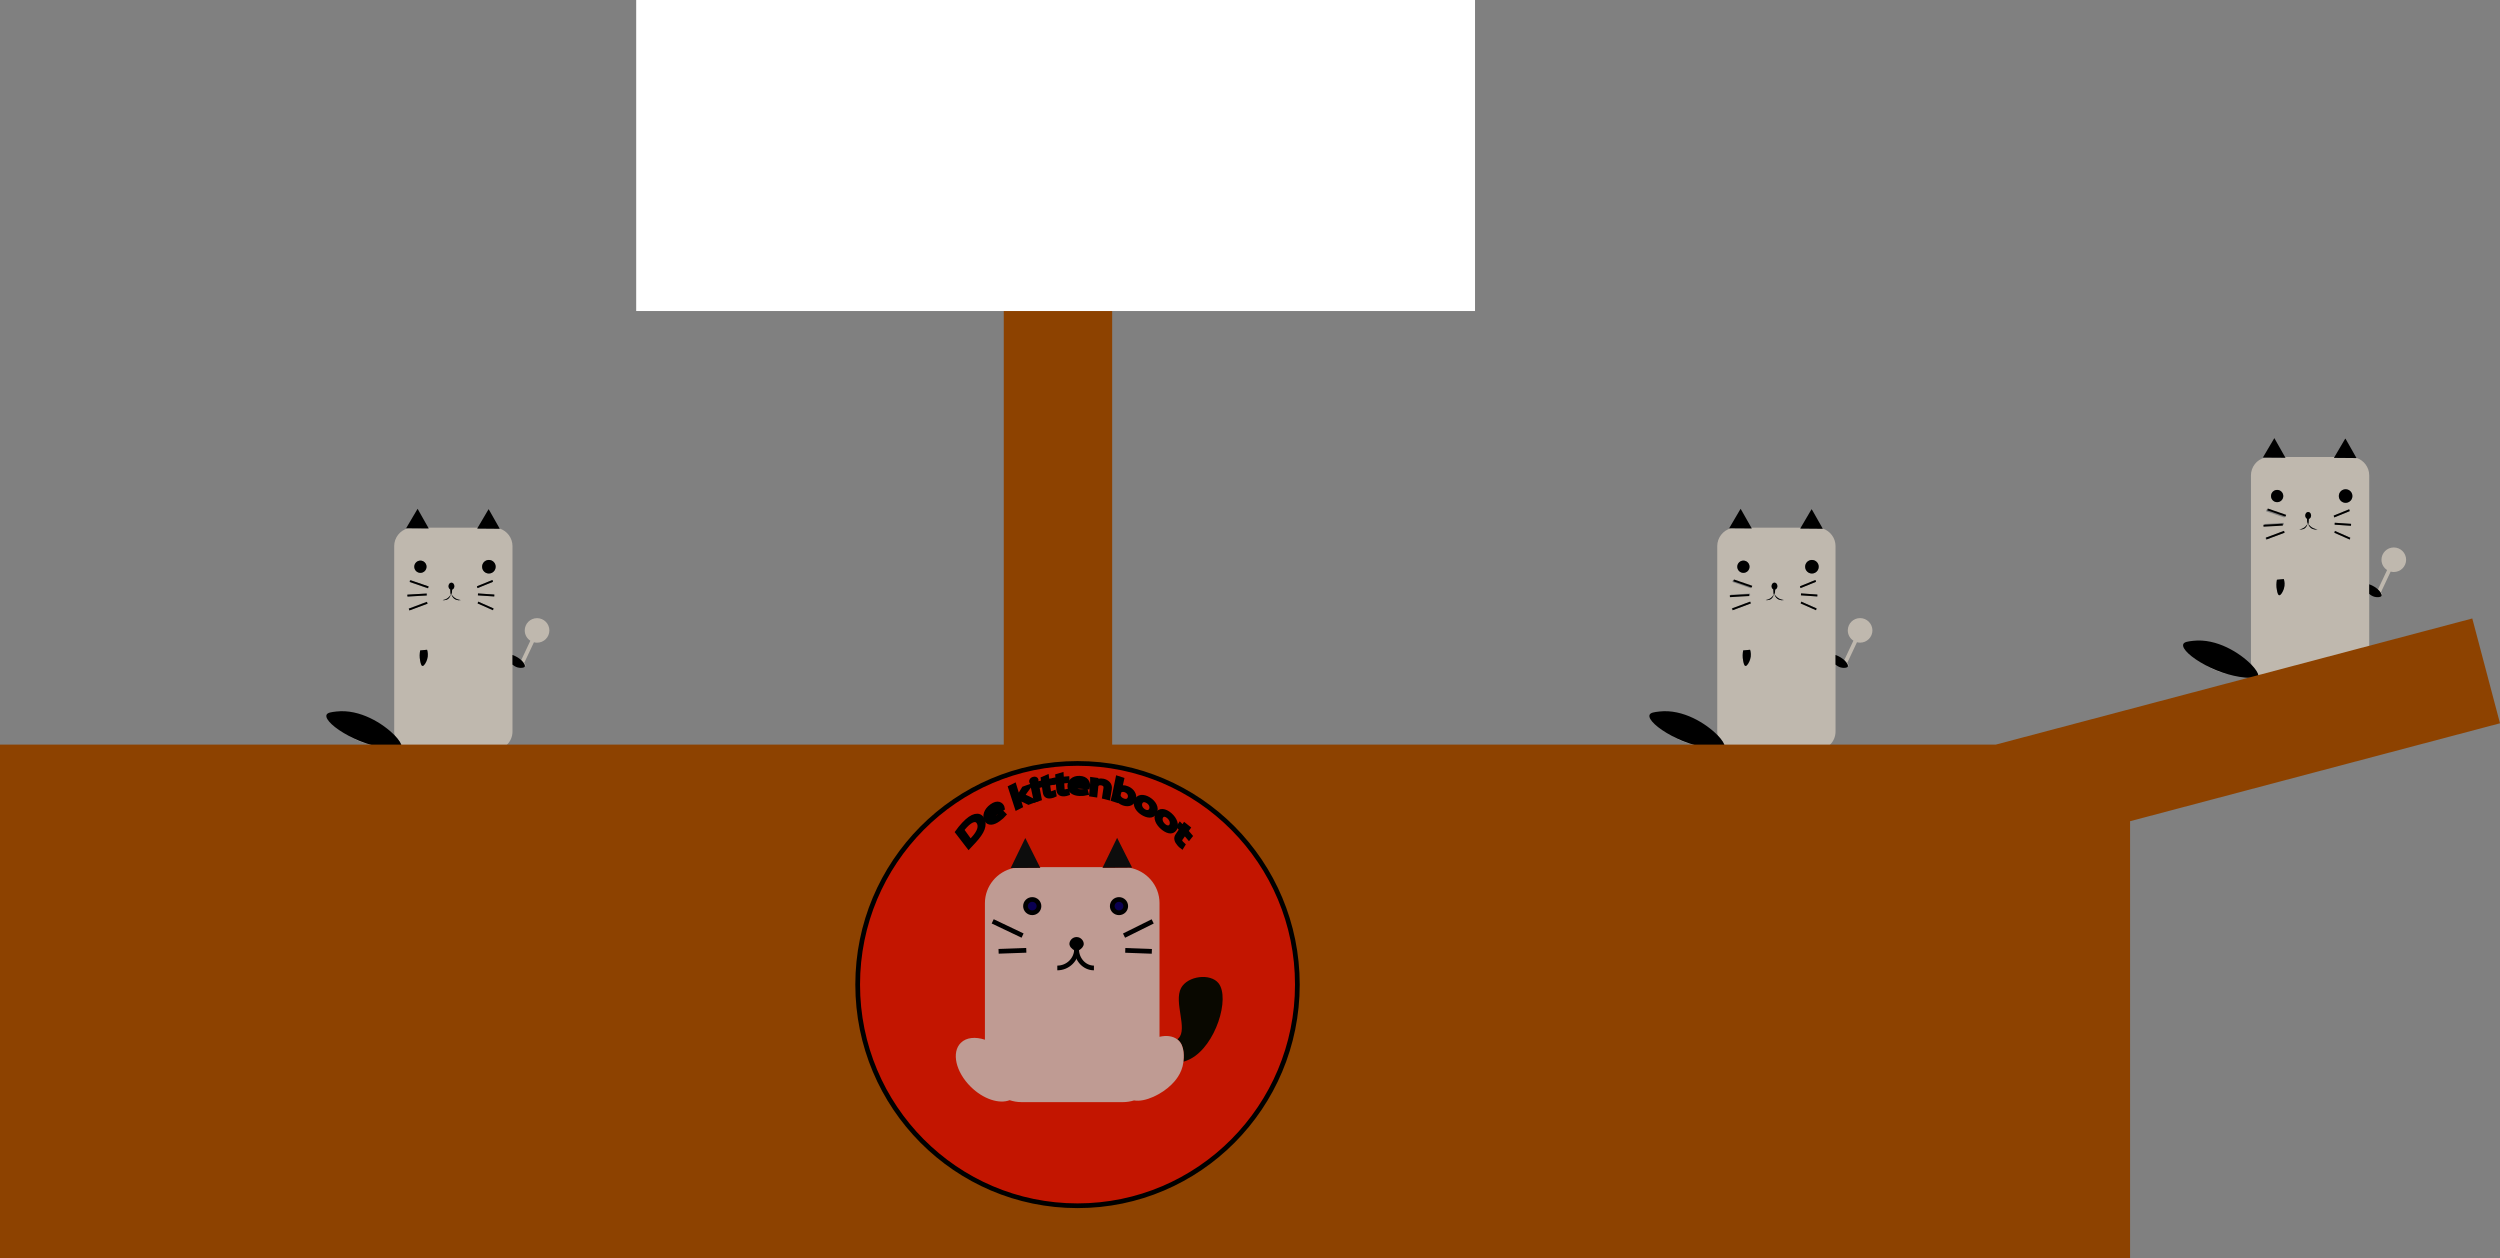 <?xml version="1.0" encoding="utf-8"?>
<!-- Generator: Adobe Illustrator 27.8.1, SVG Export Plug-In . SVG Version: 6.00 Build 0)  -->
<svg version="1.1" xmlns="http://www.w3.org/2000/svg" xmlns:xlink="http://www.w3.org/1999/xlink" x="0px" y="0px"
	 viewBox="0 0 530.5 267" style="enable-background:new 0 0 530.5 267;" xml:space="preserve">
<rect x="0" y="0" width="530.5" height="267" fill="#808080" stroke="none"/>
<style type="text/css">
	.st0{fill:none;}
	.st1{fill:#BFB8AE;}
	.st2{fill:#8D4200;}
	.st3{fill:#FFFFFF;}
	.st4{fill:#C31500;stroke:#000000;stroke-miterlimit:10;}
	.st5{stroke:#000000;stroke-miterlimit:10;}
	.st6{fill:#090800;}
	.st7{fill:#BF9B93;}
	.st8{fill:#0D0D0D;}
	.st9{fill:#FFFFFF;stroke:#000000;stroke-miterlimit:10;}
	.st10{fill:#0A0051;stroke:#000000;stroke-miterlimit:10;}
	.st11{fill:none;stroke:#000000;stroke-miterlimit:10;}
</style>
<g id="Laag_2">
	<g>
		<path class="st0" d="M378.52,127.53c-0.2-0.01-0.35-0.09-0.48-0.18c-0.11-0.01-0.23-0.03-0.35-0.06
			C377.92,127.43,378.21,127.51,378.52,127.53z"/>
		<path class="st0" d="M377.68,127.1c-0.04-0.03-0.09-0.05-0.14-0.07c0.01,0,0.01,0.01,0.02,0.01
			C377.6,127.07,377.64,127.09,377.68,127.1z"/>
		<path class="st1" d="M376.47,125.23c0-0.04,0.01-0.07,0.01-0.11c-0.01,0-0.02,0-0.02,0C376.47,125.16,376.47,125.2,376.47,125.23z
			"/>
		<polygon class="st1" points="369.32,107.96 369.17,108.28 369.34,108 		"/>
		<path class="st1" d="M357.17,157.35c0.81,0.32,1.63,0.57,2.42,0.75c-1.74-0.5-3.4-1.19-4.84-1.95
			C355.52,156.6,356.34,157.02,357.17,157.35z"/>
		<polygon class="st1" points="384.68,108.46 384.45,107.96 384.34,108.18 384.43,108.03 		"/>
		<path class="st1" d="M389.5,139.01v-0.02v-23.11c0-1.74-1.15-3.22-2.73-3.73l0.03,0.05l-4.79-0.04l0.11-0.19h-10.49l0.1,0.17
			l-4.41-0.04c-1.68,0.44-2.92,1.97-2.92,3.78v39.36c0,0.28,0.03,0.56,0.09,0.82c0.91,0.95,1.45,1.79,1.46,2.29
			c0.66,0.5,1.48,0.8,2.36,0.8h17.28c2.16,0,3.91-1.75,3.91-3.91v-14.14c0.07,0.04,0.15,0.08,0.22,0.12
			c-0.08-0.06-0.15-0.12-0.22-0.17V139.01z M369.95,118.96c0.72,0,1.3,0.58,1.3,1.3c0,0.72-0.58,1.3-1.3,1.3s-1.3-0.58-1.3-1.3
			C368.65,119.54,369.23,118.96,369.95,118.96z M367.25,126.19l4.11-0.24l0.02,0.41l-4.11,0.24L367.25,126.19z M367.6,129.52
			l-0.14-0.39l3.85-1.44l0.14,0.39L367.6,129.52z M371.37,139.94c-0.19,0.59-0.64,1.41-0.98,1.37c-0.28-0.03-0.4-0.63-0.49-1.1
			c-0.16-0.8-0.12-1.54,0-2.19l1.47-0.14C371.51,138.35,371.64,139.1,371.37,139.94z M371.49,124.83l-3.89-1.34l0.13-0.39l3.89,1.34
			L371.49,124.83z M378.52,127.53c-0.31-0.02-0.59-0.1-0.83-0.24c-0.18-0.05-0.37-0.12-0.53-0.24c-0.38-0.28-0.62-0.74-0.68-1.28
			c-0.05,0.54-0.26,1-0.59,1.28c-0.49,0.41-1.19,0.3-1.2,0.27c0-0.02,0.39-0.02,0.84-0.27c0.4-0.23,0.67-0.56,0.84-0.82l-0.07-1.16
			c-0.22-0.12-0.37-0.38-0.37-0.69c0-0.42,0.28-0.75,0.62-0.75c0.34,0,0.62,0.34,0.62,0.75c0,0.35-0.2,0.65-0.47,0.73l-0.08,1.12
			c0.19,0.26,0.49,0.58,0.94,0.81c0.05,0.02,0.09,0.04,0.14,0.07c0.46,0.2,0.85,0.2,0.84,0.22c0,0.01-0.21,0.05-0.49,0.02
			C378.17,127.44,378.32,127.52,378.52,127.53z M381.95,124.41l3.29-1.34l0.11,0.39l-3.29,1.34L381.95,124.41z M385.36,129.49
			l-3.26-1.44l0.12-0.39l3.26,1.44L385.36,129.49z M385.63,126.57l-3.47-0.24l0.02-0.41l3.47,0.24L385.63,126.57z M384.49,121.7
			c-0.8,0-1.44-0.64-1.44-1.44c0-0.8,0.64-1.44,1.44-1.44s1.44,0.64,1.44,1.44C385.93,121.06,385.29,121.7,384.49,121.7z"/>
		<path class="st1" d="M394.71,131.16c-1.44,0-2.61,1.17-2.61,2.61c0,0.91,0.47,1.72,1.19,2.18l-1.94,4.13
			c0.22,0.21,0.37,0.4,0.48,0.55c0.37,0.53,0.31,0.74,0.28,0.82c0.01-0.01,0.02-0.01,0.02-0.02c0.09-0.09,0.12-0.2,0.11-0.32
			c-0.02-0.14-0.12-0.29-0.26-0.43l2.07-4.4c0.21,0.06,0.44,0.09,0.67,0.09c1.44,0,2.61-1.17,2.61-2.61
			C397.31,132.33,396.15,131.16,394.71,131.16z"/>
		<polygon points="371.63,111.96 369.36,107.96 369.34,108 369.17,108.28 366.93,112.09 367.32,112.1 371.72,112.13 		"/>
		<polygon points="386.8,112.2 386.77,112.15 384.68,108.46 384.43,108.03 384.34,108.18 382.12,111.96 382,112.16 		"/>
		<circle cx="369.95" cy="120.26" r="1.3"/>
		<circle cx="384.49" cy="120.26" r="1.44"/>
		<path d="M378.53,127.32c0-0.02-0.39-0.02-0.84-0.22c-0.04-0.02-0.08-0.03-0.12-0.05c-0.01,0-0.01-0.01-0.02-0.01
			c-0.44-0.23-0.74-0.55-0.94-0.81l0.08-1.12c0.27-0.08,0.47-0.38,0.47-0.73c0-0.42-0.28-0.75-0.62-0.75
			c-0.34,0-0.62,0.34-0.62,0.75c0,0.31,0.15,0.57,0.37,0.69l0.07,1.16c-0.17,0.26-0.44,0.6-0.84,0.82
			c-0.44,0.25-0.84,0.26-0.84,0.27c0,0.03,0.71,0.13,1.2-0.27c0.33-0.28,0.54-0.74,0.59-1.28c0.06,0.54,0.3,1,0.68,1.28
			c0.16,0.12,0.35,0.2,0.53,0.24c0.12,0.03,0.24,0.05,0.35,0.06C378.31,127.37,378.52,127.34,378.53,127.32z M376.47,125.23
			c0-0.04-0.01-0.07-0.01-0.11c0.01,0,0.02,0,0.02,0C376.48,125.16,376.48,125.2,376.47,125.23z"/>
		<rect x="369.41" y="121.91" transform="matrix(0.326 -0.946 0.946 0.326 132.054 433.069)" width="0.41" height="4.11"/>
		<rect x="367.4" y="128.4" transform="matrix(0.937 -0.35 0.35 0.937 -21.647 137.377)" width="4.11" height="0.41"/>
		<rect x="367.26" y="126.07" transform="matrix(0.998 -0.057 0.057 0.998 -6.644 21.422)" width="4.11" height="0.41"/>
		<polygon points="385.24,123.07 381.95,124.41 382.07,124.8 385.36,123.46 		"/>
		<polygon points="382.1,128.05 385.36,129.49 385.48,129.11 382.22,127.67 		"/>
		<polygon points="382.16,126.33 385.63,126.57 385.65,126.16 382.18,125.92 		"/>
		<path d="M352.14,150.98c-1.09,0.13-1.93,0.22-2.11,0.74c-0.32,0.95,1.7,2.83,4.72,4.42c1.44,0.76,3.1,1.46,4.84,1.95
			c1.56,0.45,3.19,0.73,4.77,0.76c1.24,0.02,1.47-0.13,1.55-0.3c0.03-0.06,0.04-0.14,0.04-0.22c-0.01-0.5-0.55-1.34-1.46-2.29
			C362.1,153.57,357.13,150.41,352.14,150.98z"/>
		<path d="M391.83,140.63c-0.11-0.15-0.26-0.34-0.48-0.55c-0.38-0.36-0.97-0.77-1.85-1.1v0.02v2.03c0.06,0.06,0.14,0.11,0.22,0.17
			c0.31,0.23,0.74,0.46,1.29,0.51c0.16,0.01,0.93,0.08,1.1-0.27c0,0,0,0,0,0C392.14,141.37,392.2,141.15,391.83,140.63z"/>
		<path d="M369.9,138.02c-0.12,0.66-0.16,1.4,0,2.19c0.09,0.46,0.21,1.06,0.49,1.1c0.35,0.04,0.79-0.78,0.98-1.37
			c0.27-0.84,0.14-1.59,0-2.06L369.9,138.02z"/>
	</g>
	<g>
		<path class="st0" d="M97.77,127.53c-0.2-0.01-0.35-0.09-0.48-0.18c-0.11-0.01-0.23-0.03-0.35-0.06
			C97.18,127.43,97.46,127.51,97.77,127.53z"/>
		<path class="st0" d="M96.93,127.1c-0.04-0.03-0.09-0.05-0.14-0.07c0.01,0,0.01,0.01,0.02,0.01
			C96.86,127.07,96.9,127.09,96.93,127.1z"/>
		<path class="st1" d="M95.73,125.23c0-0.04,0.01-0.07,0.01-0.11c-0.01,0-0.02,0-0.02,0C95.72,125.16,95.72,125.2,95.73,125.23z"/>
		<polygon class="st1" points="88.58,107.96 88.43,108.28 88.59,108 		"/>
		<path class="st1" d="M76.43,157.35c0.81,0.32,1.63,0.57,2.42,0.75c-1.74-0.5-3.4-1.19-4.84-1.95
			C74.77,156.6,75.59,157.02,76.43,157.35z"/>
		<polygon class="st1" points="103.93,108.46 103.7,107.96 103.6,108.18 103.69,108.03 		"/>
		<path class="st1" d="M108.75,139.01v-0.02v-23.11c0-1.74-1.15-3.22-2.73-3.73l0.03,0.05l-4.79-0.04l0.11-0.19H90.88l0.1,0.17
			l-4.41-0.04c-1.68,0.44-2.92,1.97-2.92,3.78v39.36c0,0.28,0.03,0.56,0.09,0.82c0.91,0.95,1.45,1.79,1.46,2.29
			c0.66,0.5,1.48,0.8,2.36,0.8h17.28c2.16,0,3.91-1.75,3.91-3.91v-14.14c0.07,0.04,0.15,0.08,0.22,0.12
			c-0.08-0.06-0.15-0.12-0.22-0.17V139.01z M89.21,118.96c0.72,0,1.3,0.58,1.3,1.3s-0.58,1.3-1.3,1.3s-1.3-0.58-1.3-1.3
			S88.49,118.96,89.21,118.96z M86.51,126.19l4.11-0.24l0.02,0.41l-4.11,0.24L86.51,126.19z M86.85,129.52l-0.14-0.39l3.85-1.44
			l0.14,0.39L86.85,129.52z M90.63,139.94c-0.19,0.59-0.64,1.41-0.98,1.37c-0.28-0.03-0.4-0.63-0.49-1.1c-0.16-0.8-0.12-1.54,0-2.19
			l1.47-0.14C90.76,138.35,90.9,139.1,90.63,139.94z M90.74,124.83l-3.89-1.34l0.13-0.39l3.89,1.34L90.74,124.83z M97.77,127.53
			c-0.31-0.02-0.59-0.1-0.83-0.24c-0.18-0.05-0.37-0.12-0.53-0.24c-0.38-0.28-0.62-0.74-0.68-1.28c-0.05,0.54-0.26,1-0.59,1.28
			c-0.49,0.41-1.19,0.3-1.2,0.27c0-0.02,0.39-0.02,0.84-0.27c0.4-0.23,0.67-0.56,0.84-0.82l-0.07-1.16
			c-0.22-0.12-0.37-0.38-0.37-0.69c0-0.42,0.28-0.75,0.62-0.75s0.62,0.34,0.62,0.75c0,0.35-0.2,0.65-0.47,0.73l-0.08,1.12
			c0.19,0.26,0.49,0.58,0.94,0.81c0.05,0.02,0.09,0.04,0.14,0.07c0.46,0.2,0.85,0.2,0.84,0.22c0,0.01-0.21,0.05-0.49,0.02
			C97.42,127.44,97.57,127.52,97.77,127.53z M101.21,124.41l3.29-1.34l0.11,0.39l-3.29,1.34L101.21,124.41z M104.61,129.49
			l-3.26-1.44l0.12-0.39l3.26,1.44L104.61,129.49z M104.88,126.57l-3.47-0.24l0.02-0.41l3.47,0.24L104.88,126.57z M103.74,121.7
			c-0.8,0-1.44-0.64-1.44-1.44c0-0.8,0.64-1.44,1.44-1.44s1.44,0.64,1.44,1.44C105.18,121.06,104.54,121.7,103.74,121.7z"/>
		<path class="st1" d="M113.96,131.17c-1.44,0-2.61,1.17-2.61,2.61c0,0.91,0.47,1.72,1.19,2.18l-1.94,4.13
			c0.22,0.21,0.37,0.4,0.48,0.55c0.37,0.53,0.31,0.74,0.28,0.82c0.01-0.01,0.02-0.01,0.02-0.02c0.09-0.09,0.12-0.2,0.11-0.32
			c-0.02-0.14-0.12-0.29-0.26-0.43l2.07-4.4c0.21,0.06,0.44,0.09,0.67,0.09c1.44,0,2.61-1.17,2.61-2.61
			C116.57,132.33,115.4,131.17,113.96,131.17z"/>
		<polygon points="90.88,111.97 88.61,107.96 88.59,108 88.43,108.28 86.18,112.09 86.57,112.1 90.97,112.13 		"/>
		<polygon points="106.05,112.2 106.02,112.15 103.93,108.46 103.69,108.03 103.6,108.18 101.37,111.97 101.26,112.16 		"/>
		<circle cx="89.21" cy="120.26" r="1.3"/>
		<circle cx="103.74" cy="120.26" r="1.44"/>
		<path d="M97.78,127.33c0-0.02-0.39-0.02-0.84-0.22c-0.04-0.02-0.08-0.03-0.12-0.05c-0.01,0-0.01-0.01-0.02-0.01
			c-0.44-0.23-0.74-0.55-0.94-0.81l0.08-1.12c0.27-0.08,0.47-0.38,0.47-0.73c0-0.42-0.28-0.75-0.62-0.75s-0.62,0.34-0.62,0.75
			c0,0.31,0.15,0.57,0.37,0.69l0.07,1.16c-0.17,0.26-0.44,0.6-0.84,0.82c-0.44,0.25-0.84,0.26-0.84,0.27c0,0.03,0.71,0.13,1.2-0.27
			c0.33-0.28,0.54-0.74,0.59-1.28c0.06,0.54,0.3,1,0.68,1.28c0.16,0.12,0.35,0.2,0.53,0.24c0.12,0.03,0.24,0.05,0.35,0.06
			C97.57,127.37,97.78,127.34,97.78,127.33z M95.73,125.23c0-0.04-0.01-0.07-0.01-0.11c0.01,0,0.02,0,0.02,0
			C95.73,125.16,95.73,125.2,95.73,125.23z"/>
		<rect x="88.66" y="121.91" transform="matrix(0.326 -0.946 0.946 0.326 -57.281 167.622)" width="0.41" height="4.11"/>
		<rect x="86.65" y="128.41" transform="matrix(0.937 -0.35 0.35 0.937 -39.388 39.161)" width="4.11" height="0.41"/>
		<rect x="86.52" y="126.07" transform="matrix(0.998 -0.057 0.057 0.998 -7.107 5.296)" width="4.11" height="0.41"/>
		<polygon points="104.5,123.07 101.21,124.41 101.32,124.8 104.61,123.46 		"/>
		<polygon points="101.35,128.05 104.61,129.49 104.73,129.11 101.47,127.67 		"/>
		<polygon points="101.41,126.34 104.88,126.57 104.9,126.16 101.43,125.93 		"/>
		<path d="M71.39,150.98c-1.09,0.13-1.93,0.22-2.11,0.74c-0.32,0.95,1.7,2.83,4.72,4.42c1.44,0.76,3.1,1.46,4.84,1.95
			c1.56,0.45,3.19,0.73,4.77,0.76c1.24,0.02,1.47-0.13,1.55-0.3c0.03-0.06,0.04-0.14,0.04-0.22c-0.01-0.5-0.55-1.34-1.46-2.29
			C81.35,153.58,76.38,150.41,71.39,150.98z"/>
		<path d="M111.08,140.63c-0.11-0.15-0.26-0.34-0.48-0.55c-0.38-0.36-0.97-0.77-1.85-1.1v0.02v2.03c0.06,0.06,0.14,0.11,0.22,0.17
			c0.31,0.23,0.74,0.46,1.29,0.51c0.16,0.01,0.93,0.08,1.1-0.27c0,0,0,0,0,0C111.39,141.37,111.45,141.15,111.08,140.63z"/>
		<path d="M89.16,138.02c-0.12,0.66-0.16,1.4,0,2.19c0.09,0.46,0.21,1.06,0.49,1.1c0.35,0.04,0.79-0.78,0.98-1.37
			c0.27-0.84,0.14-1.59,0-2.06L89.16,138.02z"/>
	</g>
	<g>
		<path class="st0" d="M491.77,112.53c-0.2-0.01-0.35-0.09-0.48-0.18c-0.11-0.01-0.23-0.03-0.35-0.06
			C491.18,112.43,491.46,112.51,491.77,112.53z"/>
		<path class="st0" d="M490.93,112.1c-0.04-0.03-0.09-0.05-0.14-0.07c0.01,0,0.01,0.01,0.02,0.01
			C490.86,112.07,490.9,112.09,490.93,112.1z"/>
		<path class="st1" d="M489.73,110.23c0-0.04,0.01-0.07,0.01-0.11c-0.01,0-0.02,0-0.02,0C489.72,110.16,489.72,110.2,489.73,110.23z
			"/>
		<polygon class="st1" points="482.58,92.96 482.43,93.28 482.59,93 		"/>
		<path class="st1" d="M470.43,142.35c0.81,0.32,1.63,0.57,2.42,0.75c-1.74-0.5-3.4-1.19-4.84-1.95
			C468.77,141.6,469.59,142.02,470.43,142.35z"/>
		<polygon class="st1" points="497.93,93.46 497.7,92.96 497.6,93.18 497.69,93.03 		"/>
		<path class="st1" d="M502.75,124.01v-0.02v-23.11c0-1.74-1.15-3.22-2.73-3.73l0.03,0.05l-4.79-0.04l0.11-0.19h-10.49l0.1,0.17
			l-4.41-0.04c-1.68,0.44-2.92,1.97-2.92,3.78v39.36c0,0.28,0.03,0.56,0.09,0.82c0.91,0.95,1.45,1.79,1.46,2.29
			c0.66,0.5,1.48,0.8,2.36,0.8h17.28c2.16,0,3.91-1.75,3.91-3.91v-14.14c0.07,0.04,0.15,0.08,0.22,0.12
			c-0.08-0.06-0.15-0.12-0.22-0.17V124.01z M483.21,103.96c0.72,0,1.3,0.58,1.3,1.3s-0.58,1.3-1.3,1.3s-1.3-0.58-1.3-1.3
			S482.49,103.96,483.21,103.96z M480.51,111.19l4.11-0.24l0.02,0.41l-4.11,0.24L480.51,111.19z M480.85,114.52l-0.14-0.39
			l3.85-1.44l0.14,0.39L480.85,114.52z M484.63,124.94c-0.19,0.59-0.64,1.41-0.98,1.37c-0.28-0.03-0.4-0.63-0.49-1.1
			c-0.16-0.8-0.12-1.54,0-2.19l1.47-0.14C484.76,123.35,484.9,124.1,484.63,124.94z M484.74,109.83l-3.89-1.34l0.13-0.39l3.89,1.34
			L484.74,109.83z M491.77,112.53c-0.31-0.02-0.59-0.1-0.83-0.24c-0.18-0.05-0.37-0.12-0.53-0.24c-0.38-0.28-0.62-0.74-0.68-1.28
			c-0.05,0.54-0.26,1-0.59,1.28c-0.49,0.41-1.19,0.3-1.2,0.27c0-0.02,0.39-0.02,0.84-0.27c0.4-0.23,0.67-0.56,0.84-0.82l-0.07-1.16
			c-0.22-0.12-0.37-0.38-0.37-0.69c0-0.42,0.28-0.75,0.62-0.75c0.34,0,0.62,0.34,0.62,0.75c0,0.35-0.2,0.65-0.47,0.73l-0.08,1.12
			c0.19,0.26,0.49,0.58,0.94,0.81c0.05,0.02,0.09,0.04,0.14,0.07c0.46,0.2,0.85,0.2,0.84,0.22c0,0.01-0.21,0.05-0.49,0.02
			C491.42,112.44,491.57,112.52,491.77,112.53z M495.21,109.41l3.29-1.34l0.11,0.39l-3.29,1.34L495.21,109.41z M498.61,114.49
			l-3.26-1.44l0.12-0.39l3.26,1.44L498.61,114.49z M498.88,111.57l-3.47-0.24l0.02-0.41l3.47,0.24L498.88,111.57z M497.74,106.7
			c-0.8,0-1.44-0.64-1.44-1.44c0-0.8,0.64-1.44,1.44-1.44c0.8,0,1.44,0.64,1.44,1.44C499.18,106.06,498.54,106.7,497.74,106.7z"/>
		<path class="st1" d="M507.96,116.17c-1.44,0-2.61,1.17-2.61,2.61c0,0.91,0.47,1.72,1.19,2.18l-1.94,4.13
			c0.22,0.21,0.37,0.4,0.48,0.55c0.37,0.53,0.31,0.74,0.28,0.82c0.01-0.01,0.02-0.01,0.02-0.02c0.09-0.09,0.12-0.2,0.11-0.32
			c-0.02-0.14-0.12-0.29-0.26-0.43l2.07-4.4c0.21,0.06,0.44,0.09,0.67,0.09c1.44,0,2.61-1.17,2.61-2.61
			C510.57,117.33,509.4,116.17,507.96,116.17z"/>
		<polygon points="484.88,96.97 482.61,92.96 482.59,93 482.43,93.28 480.18,97.09 480.57,97.1 484.97,97.13 		"/>
		<polygon points="500.05,97.2 500.02,97.15 497.93,93.46 497.69,93.03 497.6,93.18 495.37,96.97 495.26,97.16 		"/>
		<circle cx="483.21" cy="105.26" r="1.3"/>
		<circle cx="497.74" cy="105.26" r="1.44"/>
		<path d="M491.78,112.33c0-0.02-0.39-0.02-0.84-0.22c-0.04-0.02-0.08-0.03-0.12-0.05c-0.01,0-0.01-0.01-0.02-0.01
			c-0.44-0.23-0.74-0.55-0.94-0.81l0.08-1.12c0.27-0.08,0.47-0.38,0.47-0.73c0-0.42-0.28-0.75-0.62-0.75
			c-0.34,0-0.62,0.34-0.62,0.75c0,0.31,0.15,0.57,0.37,0.69l0.07,1.16c-0.17,0.26-0.44,0.6-0.84,0.82
			c-0.44,0.25-0.84,0.26-0.84,0.27c0,0.03,0.71,0.13,1.2-0.27c0.33-0.28,0.54-0.74,0.59-1.28c0.06,0.54,0.3,1,0.68,1.28
			c0.16,0.12,0.35,0.2,0.53,0.24c0.12,0.03,0.24,0.05,0.35,0.06C491.57,112.37,491.78,112.34,491.78,112.33z M489.73,110.23
			c0-0.04-0.01-0.07-0.01-0.11c0.01,0,0.02,0,0.02,0C489.73,110.16,489.73,110.2,489.73,110.23z"/>
		<rect x="482.66" y="106.91" transform="matrix(0.326 -0.946 0.946 0.326 222.612 530.035)" width="0.41" height="4.11"/>
		<rect x="480.65" y="113.41" transform="matrix(0.937 -0.35 0.35 0.937 -9.243 176.05)" width="4.11" height="0.41"/>
		<rect x="480.52" y="111.07" transform="matrix(0.998 -0.057 0.057 0.998 -5.595 27.902)" width="4.11" height="0.41"/>
		<polygon points="498.5,108.07 495.21,109.41 495.32,109.8 498.61,108.46 		"/>
		<polygon points="495.35,113.05 498.61,114.49 498.73,114.11 495.47,112.67 		"/>
		<polygon points="495.41,111.34 498.88,111.57 498.9,111.16 495.43,110.93 		"/>
		<path d="M465.39,135.98c-1.09,0.13-1.93,0.22-2.11,0.74c-0.32,0.95,1.7,2.83,4.72,4.42c1.44,0.76,3.1,1.46,4.84,1.95
			c1.56,0.45,3.19,0.73,4.77,0.76c1.24,0.02,1.47-0.13,1.55-0.3c0.03-0.06,0.04-0.14,0.04-0.22c-0.01-0.5-0.55-1.34-1.46-2.29
			C475.35,138.58,470.38,135.41,465.39,135.98z"/>
		<path d="M505.08,125.63c-0.11-0.15-0.26-0.34-0.48-0.55c-0.38-0.36-0.97-0.77-1.85-1.1v0.02v2.03c0.06,0.06,0.14,0.11,0.22,0.17
			c0.31,0.23,0.74,0.46,1.29,0.51c0.16,0.01,0.93,0.08,1.1-0.27c0,0,0,0,0,0C505.39,126.37,505.45,126.15,505.08,125.63z"/>
		<path d="M483.16,123.02c-0.12,0.66-0.16,1.4,0,2.19c0.09,0.46,0.21,1.06,0.49,1.1c0.35,0.04,0.79-0.78,0.98-1.37
			c0.27-0.84,0.14-1.59,0-2.06L483.16,123.02z"/>
	</g>
	<g>
		<polygon class="st2" points="530.5,153.48 524.62,131.24 423.52,158 236,158 236,66 213,66 213,158 0,158 0,267 452,267 
			452,174.26 		"/>
		<polygon class="st3" points="313,66 313,0 135,0 135,66 213,66 236,66 		"/>
	</g>
</g>
<g id="Laag_1">
	<ellipse class="st4" cx="228.65" cy="208.93" rx="46.65" ry="46.93"/>
	<path class="st5" d="M228.65,204.39"/>
	<g>
		<path class="st6" d="M258.58,208.65c-1.72-2.19-6.56-1.58-7.95,1c-1.62,3.01,1.48,8.71-0.57,10.7c-0.08,0.08-0.16,0.14-0.24,0.2
			c0.06,0.04,0.12,0.09,0.17,0.14c1.49,1.27,1.21,3.9,1.12,4.62c0.52-0.16,1.03-0.37,1.5-0.61
			C257.99,221.89,261.05,211.8,258.58,208.65z"/>
		<path class="st7" d="M250,220.7c-0.06-0.05-0.11-0.09-0.17-0.14c-0.99-0.74-2.34-0.89-3.78-0.55v-28.37c0-3.79-2.8-6.93-6.47-7.53
			l-5.62,0.04l0.07-0.14h-13.36l0.07,0.15l-5.69,0.04c-3.46,0.76-6.05,3.81-6.05,7.45v28.98c-2.02-0.67-3.94-0.5-5.11,0.66
			c-2.03,2-1.09,6.18,2.11,9.33c2.65,2.62,6.03,3.7,8.25,2.84c0.78,0.26,1.62,0.41,2.5,0.41h21.55c0.82,0,1.6-0.13,2.34-0.36
			c2.37,0.43,5.94-1.36,7.94-3.35c0.65-0.65,2.23-2.26,2.54-4.79c0-0.01,0-0.03,0-0.04C251.21,224.6,251.49,221.97,250,220.7z"/>
		<polygon class="st8" points="220.67,184 217.57,177.82 214.47,184.19 215.06,184.19 220.75,184.15 		"/>
		<polygon class="st8" points="239.58,184.11 240.23,184.1 237.05,177.78 234.03,184 233.96,184.14 		"/>
	</g>
	<g>
		<g>
			<path class="st9" d="M203.2,176.56c0.36-0.5,0.81-1.07,1.34-1.64c0.96-1.03,1.76-1.55,2.39-1.7c0.64-0.15,1.15,0.03,1.47,0.6
				c0.32,0.58,0.33,1.29,0.06,2.03c-0.27,0.75-0.9,1.64-1.8,2.62c-0.42,0.47-0.78,0.86-1.09,1.18
				C204.62,178.42,204.15,177.8,203.2,176.56z M205.91,178.66c0.16-0.15,0.39-0.39,0.63-0.65c1.29-1.4,1.72-2.59,1.17-3.54
				c-0.48-0.83-1.52-0.74-2.91,0.75c-0.34,0.37-0.58,0.67-0.73,0.89C204.81,177.13,205.17,177.64,205.91,178.66z"/>
			<path class="st9" d="M210.02,173.46c0.34,0.64,1.05,0.45,1.73-0.04c0.49-0.35,0.76-0.61,0.98-0.86c0.11,0.11,0.16,0.17,0.27,0.28
				c-0.21,0.24-0.58,0.6-1.17,1.02c-1.14,0.82-2.07,0.87-2.49,0.08c-0.42-0.79-0.07-2,1.1-2.84c1.3-0.95,1.99-0.34,2.2,0.17
				c0.04,0.1,0.06,0.19,0.07,0.25C211.62,172.23,211.08,172.62,210.02,173.46z M211.9,171.6c-0.13-0.32-0.54-0.7-1.35-0.11
				c-0.72,0.53-0.81,1.24-0.7,1.61C210.66,172.47,211.07,172.17,211.9,171.6z"/>
			<path class="st9" d="M216.04,169.42c0.01,0,0.01,0,0.02-0.01c0.07-0.15,0.18-0.35,0.27-0.5c0.37-0.63,0.56-0.94,0.95-1.56
				c0.38-0.15,0.56-0.23,0.94-0.36c-0.55,0.74-0.81,1.12-1.32,1.88c0.92,0.38,1.37,0.59,2.24,1.04c-0.36,0.13-0.53,0.19-0.89,0.34
				c-0.7-0.35-1.05-0.52-1.78-0.82c-0.12,0.19-0.17,0.29-0.29,0.48c0.13,0.44,0.2,0.66,0.33,1.1c-0.28,0.13-0.42,0.2-0.7,0.35
				c-0.55-1.7-0.83-2.55-1.38-4.25c0.31-0.16,0.47-0.24,0.78-0.39C215.54,167.8,215.71,168.34,216.04,169.42z"/>
			<path class="st9" d="M219.88,165.53c0.04,0.18-0.13,0.39-0.45,0.5c-0.28,0.09-0.51,0.01-0.55-0.18
				c-0.04-0.19,0.14-0.42,0.43-0.51C219.62,165.24,219.84,165.34,219.88,165.53z M219.8,169.69c-0.26-1.21-0.38-1.82-0.64-3.03
				c0.32-0.1,0.47-0.15,0.79-0.25c0.23,1.22,0.35,1.83,0.58,3.04C220.24,169.54,220.09,169.59,219.8,169.69z"/>
			<path class="st9" d="M222.11,164.94c0.05,0.35,0.07,0.53,0.12,0.89c0.46-0.1,0.69-0.14,1.15-0.22c0.02,0.17,0.03,0.26,0.05,0.43
				c-0.46,0.08-0.69,0.12-1.14,0.22c0.09,0.67,0.14,1,0.23,1.66c0.05,0.38,0.23,0.56,0.65,0.48c0.2-0.04,0.34-0.08,0.43-0.12
				c0.03,0.17,0.05,0.25,0.08,0.42c-0.14,0.07-0.36,0.14-0.65,0.2c-0.35,0.07-0.64,0.04-0.84-0.06c-0.23-0.12-0.36-0.37-0.41-0.73
				c-0.1-0.67-0.16-1.01-0.26-1.68c-0.27,0.07-0.4,0.1-0.67,0.17c-0.03-0.17-0.04-0.25-0.07-0.42c0.27-0.07,0.41-0.11,0.68-0.17
				c-0.05-0.29-0.07-0.44-0.11-0.74C221.65,165.13,221.8,165.07,222.11,164.94z"/>
			<path class="st9" d="M225.21,164.45c0.02,0.36,0.04,0.54,0.06,0.89c0.46-0.05,0.7-0.07,1.16-0.1c0.01,0.17,0.01,0.26,0.02,0.43
				c-0.46,0.03-0.69,0.05-1.15,0.1c0.04,0.67,0.07,1.01,0.11,1.68c0.03,0.39,0.19,0.59,0.61,0.55c0.2-0.02,0.35-0.05,0.44-0.07
				c0.02,0.17,0.03,0.25,0.05,0.42c-0.14,0.05-0.37,0.1-0.66,0.13c-0.35,0.03-0.64-0.03-0.83-0.15c-0.22-0.14-0.33-0.41-0.36-0.77
				c-0.06-0.68-0.09-1.02-0.14-1.7c-0.27,0.04-0.41,0.06-0.68,0.1c-0.02-0.17-0.03-0.26-0.04-0.43c0.28-0.04,0.41-0.06,0.69-0.1
				c-0.03-0.3-0.04-0.45-0.06-0.75C224.73,164.59,224.89,164.54,225.21,164.45z"/>
			<path class="st9" d="M227.75,166.87c0.02,0.77,0.69,1.07,1.45,1.1c0.54,0.02,0.87-0.03,1.17-0.09c0.04,0.17,0.06,0.25,0.11,0.42
				c-0.27,0.07-0.73,0.13-1.39,0.11c-1.28-0.04-2.05-0.62-2.08-1.57c-0.03-0.94,0.75-1.74,2.05-1.7c1.46,0.04,1.79,1.01,1.76,1.58
				c-0.01,0.12-0.03,0.2-0.04,0.26C229.56,166.87,228.96,166.85,227.75,166.87z M230.05,166.52c0.02-0.36-0.17-0.95-1.08-0.98
				c-0.81-0.02-1.17,0.52-1.23,0.92C228.67,166.44,229.14,166.45,230.05,166.52z"/>
			<path class="st9" d="M231.82,166.28c0.03-0.32,0.04-0.59,0.03-0.85c0.29,0.04,0.43,0.06,0.72,0.1c0,0.21,0,0.31-0.01,0.52
				c0.01,0,0.01,0,0.02,0c0.25-0.26,0.79-0.47,1.52-0.31c0.61,0.13,1.51,0.63,1.33,1.68c-0.13,0.73-0.19,1.1-0.31,1.83
				c-0.3-0.08-0.44-0.12-0.74-0.19c0.11-0.71,0.16-1.06,0.27-1.77c0.08-0.5-0.12-0.98-0.87-1.13c-0.53-0.11-0.96,0.09-1.13,0.38
				c-0.04,0.06-0.07,0.16-0.08,0.25c-0.08,0.75-0.11,1.12-0.19,1.87c-0.3-0.05-0.45-0.07-0.75-0.11
				C231.7,167.64,231.74,167.18,231.82,166.28z"/>
			<path class="st9" d="M236.28,169.58c0.06-0.2,0.14-0.5,0.19-0.77c0.3-1.47,0.45-2.2,0.75-3.66c0.32,0.1,0.49,0.16,0.81,0.27
				c-0.17,0.76-0.25,1.14-0.42,1.89c0.01,0,0.01,0,0.02,0.01c0.35-0.24,0.9-0.28,1.59,0.01c1.06,0.44,1.61,1.41,1.33,2.29
				c-0.33,1.04-1.37,1.13-2.25,0.77c-0.58-0.23-1-0.57-1.21-1.07c-0.01,0-0.01-0.01-0.02-0.01c-0.06,0.19-0.09,0.29-0.14,0.49
				C236.66,169.71,236.54,169.66,236.28,169.58z M237.31,168.63c-0.02,0.07-0.01,0.14-0.01,0.21c0.06,0.43,0.43,0.84,0.96,1.05
				c0.77,0.31,1.35,0.06,1.54-0.61c0.17-0.59-0.12-1.3-0.94-1.63c-0.53-0.21-1.08-0.13-1.33,0.23c-0.03,0.06-0.07,0.12-0.09,0.21
				C237.39,168.3,237.36,168.41,237.31,168.63z"/>
			<path class="st9" d="M245.05,172.31c-0.46,1.01-1.6,0.77-2.53,0.21c-1.03-0.63-1.66-1.61-1.35-2.52
				c0.32-0.97,1.43-1.07,2.56-0.38C244.91,170.34,245.42,171.47,245.05,172.31z M241.91,170.37c-0.22,0.63,0.11,1.37,0.79,1.78
				c0.67,0.41,1.35,0.29,1.62-0.33c0.2-0.47,0.12-1.3-0.75-1.84C242.69,169.45,242.1,169.82,241.91,170.37z"/>
			<path class="st9" d="M249.26,175.86c-0.57,0.91-1.7,0.44-2.56-0.3c-0.96-0.83-1.48-1.92-1.07-2.77c0.43-0.9,1.55-0.79,2.61,0.13
				C249.34,173.87,249.73,175.11,249.26,175.86z M246.33,173.31c-0.29,0.58-0.05,1.38,0.59,1.93c0.62,0.54,1.32,0.56,1.66,0
				c0.25-0.42,0.26-1.27-0.55-1.98C247.21,172.55,246.58,172.8,246.33,173.31z"/>
			<path class="st9" d="M252.11,175.68c-0.19,0.27-0.29,0.4-0.48,0.67c0.37,0.41,0.55,0.62,0.91,1.06c-0.1,0.13-0.14,0.19-0.24,0.31
				c-0.36-0.43-0.54-0.64-0.91-1.05c-0.36,0.5-0.54,0.76-0.89,1.26c-0.21,0.29-0.2,0.58,0.13,0.97c0.16,0.18,0.28,0.3,0.37,0.38
				c-0.08,0.14-0.12,0.2-0.21,0.34c-0.14-0.1-0.34-0.29-0.56-0.55c-0.28-0.32-0.46-0.63-0.52-0.9c-0.08-0.31-0.01-0.59,0.18-0.87
				c0.35-0.52,0.53-0.78,0.88-1.3c-0.22-0.24-0.33-0.35-0.56-0.58c0.09-0.13,0.13-0.2,0.22-0.34c0.23,0.23,0.34,0.35,0.56,0.59
				c0.15-0.23,0.23-0.34,0.39-0.57C251.68,175.32,251.82,175.43,252.11,175.68z"/>
		</g>
		<g>
		</g>
	</g>
	<g>
		<ellipse class="st10" cx="219.04" cy="192.28" rx="1.43" ry="1.41"/>
		<ellipse class="st10" cx="237.45" cy="192.28" rx="1.43" ry="1.41"/>
		<path class="st5" d="M229.47,200.35c0,0-0.03,0.51-1.02,1.01c0,0,0,0,0,0l0,0c0,0,0,0,0,0c-0.04-0.02-0.96-0.48-1.02-1.01
			c-0.04-0.39,0.37-1.01,1.02-1.01S229.52,199.96,229.47,200.35z"/>
		<path class="st11" d="M228.45,201.36c0,2.23-1.83,4.04-4.09,4.04"/>
		<path class="st11" d="M228.45,201.36c0,2.23,1.65,4.04,3.68,4.04"/>
		<line class="st11" x1="216.99" y1="198.53" x2="210.65" y2="195.51"/>
		<line class="st11" x1="211.9" y1="201.87" x2="217.78" y2="201.66"/>
		<line class="st11" x1="238.52" y1="198.54" x2="244.6" y2="195.52"/>
		<line class="st11" x1="244.42" y1="201.88" x2="238.78" y2="201.67"/>
	</g>
</g>
</svg>
